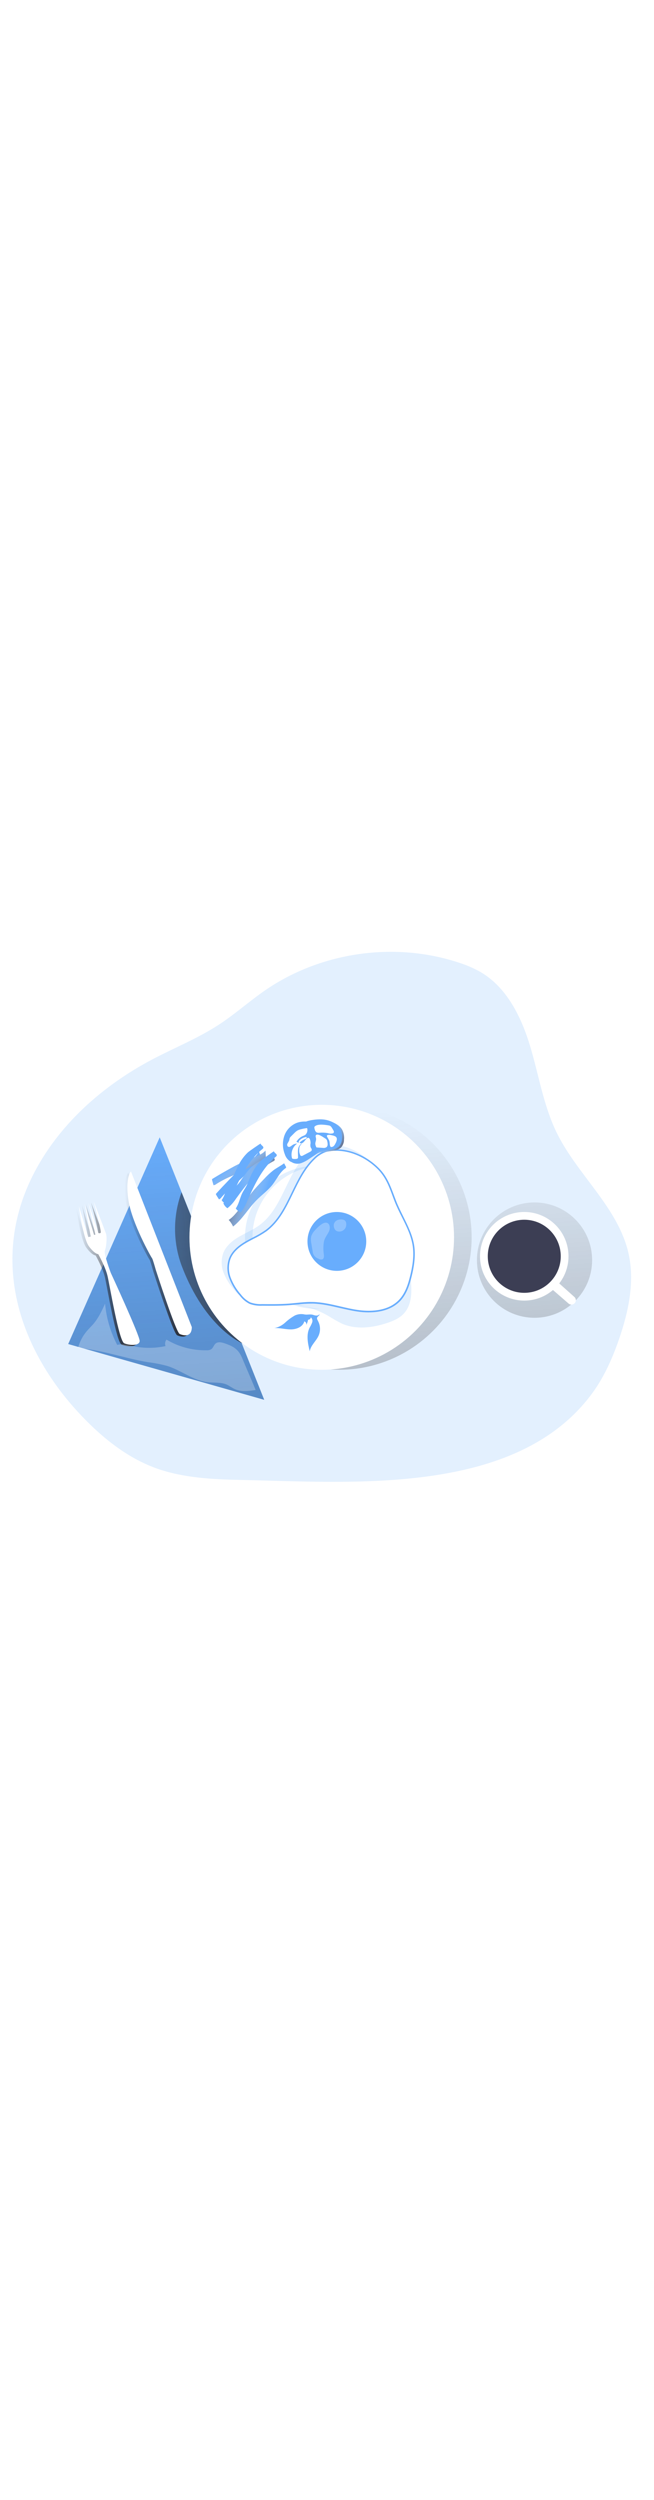 <svg id="_0410_breakfast" xmlns="http://www.w3.org/2000/svg" xmlns:xlink="http://www.w3.org/1999/xlink" viewBox="0 0 500 500" data-imageid="breakfast-7" imageName="Breakfast" class="illustrations_image" style="width: 131px;"><defs><style>.cls-1_breakfast-7{fill:url(#linear-gradient);}.cls-1_breakfast-7,.cls-2_breakfast-7,.cls-3_breakfast-7,.cls-4_breakfast-7,.cls-5_breakfast-7,.cls-6_breakfast-7,.cls-7_breakfast-7,.cls-8_breakfast-7,.cls-9_breakfast-7,.cls-10_breakfast-7,.cls-11_breakfast-7,.cls-12_breakfast-7,.cls-13_breakfast-7,.cls-14_breakfast-7,.cls-15_breakfast-7,.cls-16_breakfast-7{stroke-width:0px;}.cls-2_breakfast-7{opacity:.18;}.cls-2_breakfast-7,.cls-5_breakfast-7{isolation:isolate;}.cls-2_breakfast-7,.cls-16_breakfast-7{fill:#68e1fd;}.cls-3_breakfast-7{fill:url(#linear-gradient-11-breakfast-7);}.cls-4_breakfast-7{fill:url(#linear-gradient-10-breakfast-7);}.cls-5_breakfast-7{opacity:.26;}.cls-5_breakfast-7,.cls-15_breakfast-7{fill:#fff;}.cls-6_breakfast-7{fill:url(#linear-gradient-4-breakfast-7);}.cls-7_breakfast-7{fill:url(#linear-gradient-2-breakfast-7);}.cls-8_breakfast-7{fill:url(#linear-gradient-3-breakfast-7);}.cls-9_breakfast-7{fill:url(#linear-gradient-8-breakfast-7);}.cls-10_breakfast-7{fill:url(#linear-gradient-9-breakfast-7);}.cls-11_breakfast-7{fill:url(#linear-gradient-7-breakfast-7);}.cls-12_breakfast-7{fill:url(#linear-gradient-5-breakfast-7);}.cls-13_breakfast-7{fill:url(#linear-gradient-6-breakfast-7);}.cls-14_breakfast-7{fill:#3c3e54;}</style><linearGradient id="linear-gradient-breakfast-7" x1="112.55" y1="310.38" x2="192.69" y2="570.36" gradientUnits="userSpaceOnUse"><stop offset="0" stop-color="#231f20" stop-opacity="0"/><stop offset="1" stop-color="#231f20"/></linearGradient><linearGradient id="linear-gradient-2-breakfast-7" x1="114.19" y1="155.93" x2="171.86" y2="994.52" xlink:href="#linear-gradient-breakfast-7"/><linearGradient id="linear-gradient-3-breakfast-7" x1="541.67" y1="2038.34" x2="734.03" y2="2057.21" gradientTransform="translate(-493.07 2313.06) scale(1 -1)" xlink:href="#linear-gradient-breakfast-7"/><linearGradient id="linear-gradient-4-breakfast-7" x1="588.45" y1="2059.52" x2="637.67" y2="2059.52" gradientTransform="translate(-493.07 2313.06) scale(1 -1)" xlink:href="#linear-gradient-breakfast-7"/><linearGradient id="linear-gradient-5-breakfast-7" x1="551.32" y1="2044.46" x2="597.85" y2="2044.46" gradientTransform="translate(-493.07 2313.06) scale(1 -1)" xlink:href="#linear-gradient-breakfast-7"/><linearGradient id="linear-gradient-6-breakfast-7" x1="253" y1="146.39" x2="310.67" y2="984.97" xlink:href="#linear-gradient-breakfast-7"/><linearGradient id="linear-gradient-7-breakfast-7" x1="665.09" y1="2139.57" x2="690.37" y2="2108.05" gradientTransform="translate(-493.07 2313.06) scale(1 -1)" gradientUnits="userSpaceOnUse"><stop offset=".27" stop-color="#fff" stop-opacity="0"/><stop offset=".85" stop-color="#3c3e54"/></linearGradient><linearGradient id="linear-gradient-8-breakfast-7" x1="654.35" y1="2110.07" x2="729.02" y2="2122.55" xlink:href="#linear-gradient-7-breakfast-7"/><linearGradient id="linear-gradient-9-breakfast-7" x1="709.62" y1="2099.64" x2="657.54" y2="2114.81" xlink:href="#linear-gradient-7-breakfast-7"/><linearGradient id="linear-gradient-10-breakfast-7" x1="729.43" y1="2146.65" x2="758.2" y2="2131.03" xlink:href="#linear-gradient-7-breakfast-7"/><linearGradient id="linear-gradient-11-breakfast-7" x1="400.3" y1="136.26" x2="457.97" y2="974.84" xlink:href="#linear-gradient-breakfast-7"/></defs><path id="background_breakfast-7" class="cls-2_breakfast-7 targetColor" d="M482.48,273.13c-.33,14.69-3.98,29.47-8.71,43.49-5.16,15.22-11.69,30.14-21.21,43.04-57.93,78.22-183.14,67.62-267.99,65.88-21.84-.44-44.1-1.48-64.65-8.72-1.05-.36-2.08-.76-3.12-1.17-16.67-6.48-31.46-17.09-44.55-29.25l-.6-.56c-53.25-50.12-81.46-121.98-47.13-191.62,19.32-39.17,53.62-69.58,92.24-89.87,16.92-8.88,34.82-16.03,50.81-26.52,12.29-8.03,23.28-17.93,35.4-26.24,42.57-29.17,99.03-37.19,148.03-20.88,5.68,1.78,11.16,4.16,16.35,7.08,20.06,11.67,31.17,34.21,37.88,56.37,6.71,22.17,10.22,45.56,20.42,66.37,15.91,32.38,47.13,57.17,54.94,92.36,1.44,6.64,2.08,13.44,1.9,20.23Z" style="fill: rgb(104, 173, 253);"/><g id="fork_knife_breakfast-7"><path class="cls-1_breakfast-7" d="M97.4,351.75c7.65,1.76,20.44,7.48,28.25,8.39l72.92,8.58c-8.64-12.37-17.4-24.67-26.28-36.88-1.25-1.96-2.83-3.68-4.67-5.1-1.74-1.06-3.63-1.85-5.61-2.33-17.24-5.09-34.6-9.94-52.38-12.73-9.4-1.62-18.94-2.26-28.47-1.9-6.96.4-18.47,1.02-21.82,7.82-2.57,5.21-4.85,10.45-7.88,15.42,14.2,9.45,29.18,14.89,45.93,18.73Z"/><polygon class="cls-16_breakfast-7 targetColor" points="144.85 220.98 122.1 163.98 52.13 321.79 202 364.36 144.85 220.98" style="fill: rgb(104, 173, 253);"/><polygon class="cls-7_breakfast-7" points="144.85 220.98 122.1 163.98 52.13 321.79 202 364.36 144.85 220.98"/><path class="cls-8_breakfast-7" d="M138.82,205.91l7.13,17.9,39.44,97.45s-28.24-11-46.58-59.41c-6.65-18.05-6.65-37.88,0-55.94Z"/><path class="cls-6_breakfast-7" d="M144.6,309.8l-46.51-118.82s-4.56,4.72-1.86,22.08c2.7,17.36,17.53,43.82,18.03,44.16s2.86,8.94,2.86,8.94c0,0,15.34,47.58,18.26,48.92,2.92,1.34,9.21,2.7,9.21-5.28Z"/><path class="cls-12_breakfast-7" d="M58.25,217.4s3.21,24.78,7.76,30.84c4.55,6.06,7.08,5.9,7.08,5.9,0,0,5.4,9.44,7.08,16.52,1.68,7.08,8.76,49.89,12.81,51.57s11.46,2.03,11.8-1.68c.34-3.71-22.09-52.08-22.09-52.08,0,0-5.56-14.66-4.55-17.02,1.01-2.36,1.94-9.94.76-13.26-1.18-3.31-9.28-24.44-9.28-24.44,0,0,6.31,23.43,5.4,24.1-.51.39-1.2.45-1.78.16l-7.65-22.98,5.3,24.28-1.01.16-7.16-23.68,4.63,24.95-1.84.42-7.25-23.77Z"/><path class="cls-15_breakfast-7" d="M146.63,308.82l-46.52-118.82s-4.56,4.72-1.91,22.08c2.65,17.36,17.53,43.75,18.03,44.16.5.41,2.88,8.92,2.88,8.92,0,0,15.33,47.6,18.26,48.94,2.93,1.34,9.27,2.7,9.27-5.28Z"/><path class="cls-15_breakfast-7" d="M60.28,216.42s3.2,24.78,7.74,30.84c4.55,6.06,7.08,5.9,7.08,5.9,0,0,5.4,9.44,7.08,16.52,1.68,7.08,8.76,49.89,12.81,51.57s11.47,2.03,11.8-1.68c.33-3.71-22.08-52.08-22.08-52.08,0,0-5.57-14.66-4.55-17.02,1.02-2.36,1.94-9.94.76-13.26s-9.36-24.44-9.36-24.44c0,0,6.32,23.43,5.4,24.09-.5.4-1.19.47-1.76.17l-7.58-23,5.3,24.28-1.01.16-7.17-23.68,4.64,24.95-1.86.41-7.24-23.73Z"/><path class="cls-5_breakfast-7" d="M195.43,356.89c-5.3.8-10.96,1.55-15.91-.69-2.19-.99-4.08-2.53-6.27-3.5-4.53-1.96-9.73-1.22-14.58-1.78-11.06-1.33-20.21-9.11-30.83-12.42-4.84-1.3-9.77-2.25-14.74-2.86-17.95-2.96-35.31-9.45-53.46-10.81,1.24-4.7,3.5-9.07,6.63-12.79,1.71-2.04,3.67-3.87,5.4-5.91,3.74-4.47,6.23-9.84,8.67-15.13.98,11,4.14,21.69,9.28,31.46,4.15-1.09,8.5.21,12.71,1.06,8,1.6,16.24,1.55,24.21-.16-.63-1.67-.35-3.54.76-4.95,9.28,5.53,19.92,8.35,30.72,8.14,1.24.08,2.47-.21,3.54-.84,1.46-1.05,1.86-3.1,3.22-4.27,1.78-1.54,4.49-1.03,6.72-.28,7.19,2.43,10.86,4.68,13.67,11.43,3.37,8.17,7.01,16.14,10.26,24.29Z"/></g><g id="omelette_breakfast-7"><circle class="cls-13_breakfast-7" cx="259.46" cy="240.3" r="101.13"/><circle class="cls-15_breakfast-7" cx="245.98" cy="240.3" r="101.13"/><path class="cls-16_breakfast-7 targetColor" d="M162.55,195.61c-.16.08-.3.21-.4.36-.07.2-.07.42,0,.62.34,1.33.7,2.65,1.1,3.98.9-.15,1.74-.54,2.43-1.13,3.75-2.34,7.69-4.36,11.77-6.06,8.62-3.98,16.92-8.75,25.85-11.93l-.3-7.33c-2.41,2.65-5.91,4.07-9.28,5.3l-5.3,2.03c-1.66.62-3.04,1.62-4.61,2.35-1.58.73-2.88,1.33-4.3,2.08-3.67,1.98-7.31,4.02-10.94,6.13-2.01,1.18-4.01,2.39-6.02,3.61Z" style="fill: rgb(104, 173, 253);"/><path class="cls-16_breakfast-7 targetColor" d="M165.35,206.84c-.14.12-.23.29-.28.46,0,.21.06.42.19.6.7,1.18,1.43,2.35,2.19,3.49.81-.4,1.51-1.01,2-1.76,2.93-3.31,6.13-6.37,9.55-9.17,7.12-6.3,13.72-13.26,21.37-18.84l-2.39-6.93c-1.54,3.26-4.51,5.58-7.37,7.78l-4.52,3.46c-1.41,1.07-2.44,2.43-3.75,3.58-1.31,1.15-2.39,2.07-3.51,3.21-2.97,2.94-5.87,5.95-8.74,8.99-1.62,1.7-3.17,3.42-4.73,5.14Z" style="fill: rgb(104, 173, 253);"/><path class="cls-11_breakfast-7" d="M162.55,195.61c-.16.08-.3.21-.4.36-.07.2-.07.42,0,.62.34,1.33.7,2.65,1.1,3.98.9-.15,1.74-.54,2.43-1.13,3.75-2.34,7.69-4.36,11.77-6.06,8.62-3.98,16.92-8.75,25.85-11.93l-.3-7.33c-2.41,2.65-5.91,4.07-9.28,5.3l-5.3,2.03c-1.66.62-3.04,1.62-4.61,2.35-1.58.73-2.88,1.33-4.3,2.08-3.67,1.98-7.31,4.02-10.94,6.13-2.01,1.18-4.01,2.39-6.02,3.61Z"/><circle class="cls-2_breakfast-7 targetColor" cx="241.92" cy="240.3" r="54.61" style="fill: rgb(104, 173, 253);"/><circle class="cls-15_breakfast-7" cx="247.65" cy="240.3" r="54.61"/><path class="cls-2_breakfast-7 targetColor" d="M202,292.39c16.68-3.34,34-.57,48.8,7.81,3.43,2.18,6.97,4.19,10.61,6.01,10.82,4.77,23.44,3.21,34.64-.52,4.51-1.5,9.03-3.42,12.34-6.8,7.56-7.73,6.56-20.11,5.06-30.8-15.02,9.89-32.34,16.84-50.38,17.63-12.64.56-26.08-1.76-37.4,3.87" style="fill: rgb(104, 173, 253);"/><path class="cls-2_breakfast-7 targetColor" d="M250.58,169.49c-5.89-.09-11.54,2.35-15.51,6.71-16.02,15.41-18.87,41.8-36.78,54.9-4.76,3.47-10.26,5.73-15.35,8.68-5.09,2.96-9.96,6.88-12.17,12.33-1.78,4.85-1.75,10.18.08,15.01,1.85,4.78,4.55,9.2,7.96,13.03,1.92,2.58,4.41,4.68,7.27,6.14,3.03,1.07,6.25,1.53,9.45,1.33,6.85.07,13.72.13,20.55-.4,6.02-.45,12.01-1.33,18.04-1.22,11.56.28,22.66,4.38,34.09,6.1,11.43,1.72,24.42.46,32.36-7.96,4.72-5.01,6.96-11.84,8.59-18.56,1.82-7.44,3.08-15.15,1.99-22.74-1.75-12.32-9.39-22.88-13.89-34.47-3.41-8.79-5.75-17.1-12.42-24.14-5.38-5.57-11.97-9.83-19.25-12.46-4.82-1.66-9.9-2.44-15-2.28Z" style="fill: rgb(104, 173, 253);"/><path class="cls-15_breakfast-7" d="M255.59,173.7c-5.9-.09-11.55,2.36-15.51,6.72-16.02,15.39-18.83,41.8-36.78,54.89-4.75,3.47-10.26,5.73-15.35,8.7-5.09,2.97-9.96,6.88-12.17,12.33-1.78,4.85-1.75,10.17.08,15,1.85,4.78,4.55,9.2,7.96,13.03,1.92,2.58,4.41,4.68,7.27,6.15,3.03,1.07,6.25,1.52,9.45,1.33,6.85,0,13.72.12,20.55-.4,6.02-.46,12.03-1.33,18.04-1.23,11.56.28,22.66,4.39,34.09,6.1,11.43,1.71,24.42.48,32.36-7.96,4.72-5.01,6.96-11.84,8.59-18.56,1.82-7.44,3.08-15.17,1.99-22.75-1.75-12.3-9.39-22.87-13.88-34.47-3.42-8.8-5.77-17.12-12.44-24.14-5.37-5.58-11.96-9.85-19.25-12.46-4.82-1.66-9.9-2.43-15-2.27Z"/><path class="cls-16_breakfast-7 targetColor" d="M281.87,297.63c-2.94-.01-5.87-.24-8.78-.68-4.43-.66-8.87-1.7-13.15-2.65-6.79-1.58-13.82-3.22-20.86-3.39-4.2,0-8.39.23-12.56.73-1.8.19-3.62.36-5.42.5-6.87.52-13.85.45-20.62.4-3.29.18-6.58-.3-9.68-1.42-2.95-1.5-5.51-3.66-7.48-6.31-3.47-3.89-6.19-8.38-8.03-13.26-1.9-4.96-1.92-10.44-.08-15.42,1.94-4.76,5.99-8.88,12.44-12.64,1.86-1.07,3.81-2.08,5.69-3.05,3.34-1.62,6.54-3.49,9.6-5.6,9.55-6.96,14.89-18,20.06-28.68,4.51-9.28,9.19-18.99,16.67-26.17,4.08-4.45,9.87-6.96,15.91-6.88h0c5.16-.12,10.31.69,15.18,2.41,7.38,2.65,14.04,6.97,19.48,12.62,5.71,6.01,8.29,12.93,11.02,20.25.5,1.33,1.01,2.65,1.55,4.08,1.56,4.04,3.55,8.03,5.48,11.93,3.58,7.2,7.29,14.58,8.45,22.72,1.15,8.14-.45,16.63-2,22.98-1.55,6.35-3.81,13.56-8.74,18.79-6.63,6.95-16.18,8.72-24.12,8.72ZM237.82,289.67h1.33c7.17.17,14.25,1.83,21.09,3.42,4.27.99,8.68,2.03,13.06,2.65,8.02,1.19,22.83,1.79,31.82-7.76,4.75-5.02,6.93-12.05,8.45-18.26,1.51-6.2,3.13-14.45,1.98-22.54-1.15-8.09-4.79-15.23-8.33-22.34-1.94-3.88-3.98-7.96-5.53-11.93-.53-1.33-1.05-2.74-1.55-4.11-2.65-7.2-5.21-14-10.75-19.89-5.31-5.51-11.81-9.73-19.01-12.32-4.73-1.68-9.74-2.47-14.76-2.33h0c-2.25,0-4.48.34-6.63.99-3.21,1.19-6.12,3.08-8.51,5.54-7.33,7.04-11.93,16.6-16.43,25.83-5.24,10.82-10.61,22-20.42,29.17-3.11,2.14-6.37,4.04-9.77,5.69-1.87.97-3.79,1.96-5.63,3.04-6.19,3.59-10.09,7.53-11.93,12.04-1.74,4.71-1.7,9.89.09,14.58,1.8,4.72,4.45,9.08,7.82,12.85,1.87,2.5,4.28,4.55,7.05,5.98,2.95,1.05,6.08,1.5,9.2,1.33,6.74.07,13.7.13,20.51-.38,1.8-.15,3.59-.32,5.4-.49,3.78-.4,7.62-.78,11.46-.78v.03Z" style="fill: rgb(104, 173, 253);"/><circle class="cls-16_breakfast-7 targetColor" cx="257.54" cy="243.46" r="22.47" style="fill: rgb(104, 173, 253);"/><path class="cls-5_breakfast-7" d="M247.58,244c-.46,3.11-.46,6.27,0,9.39.16,1.33.17,3.13-1.07,3.75-1.03.32-2.15.12-3.02-.52-2.5-.75-4.27-2.97-4.44-5.57-.37-2.06-.72-4.12-1.05-6.19-.4-1.82-.4-3.71,0-5.53.62-1.67,1.59-3.18,2.86-4.43,1.54-1.83,3.32-3.44,5.3-4.77,1.33-.81,3-1.42,4.34-.65,1.96,1.13,1.92,4.45,1.06,6.24-1.41,2.92-3.37,4.92-3.98,8.27Z"/><path class="cls-5_breakfast-7" d="M257.59,227.36c-1.1.57-1.93,1.57-2.29,2.76-.25,1.06-.17,2.17.24,3.18.2.6.53,1.14.97,1.6.58.55,1.32.89,2.11.99,2.14.29,4.25-.71,5.38-2.55.9-1.51,1.14-4.34-.2-5.71-1.34-1.38-4.57-1.15-6.2-.28Z"/><path class="cls-16_breakfast-7 targetColor" d="M199.23,168.78c.27,1.33,2.49,2,2.08,3.31-.15.36-.41.67-.74.89-10.61,8.58-16.68,21.33-22.35,33.7-1.21,3.04-2.89,5.88-4.99,8.39-1.54-.64-2.85-1.72-3.78-3.1,2.31-3.25,3.12-7.19,4.72-10.78,1.33-2.98,3.53-5.4,4.73-8.45,2.65-6.52,5.38-12.28,10.61-17.24.73-.74,9.69-6.93,9.72-6.74Z" style="fill: rgb(104, 173, 253);"/><path class="cls-16_breakfast-7 targetColor" d="M208.55,177.87c0,1.33,2.04,2.45,1.33,3.66-.23.33-.54.58-.91.73-12.04,6.31-20.55,17.62-28.56,28.61-1.79,2.75-4,5.19-6.55,7.25-1.39-.93-2.46-2.25-3.09-3.79,2.9-2.65,4.48-6.43,6.75-9.64,1.9-2.65,4.53-4.59,6.31-7.33,3.83-5.89,7.7-10.98,13.76-14.78.95-.53,10.96-4.88,10.96-4.71Z" style="fill: rgb(104, 173, 253);"/><path class="cls-9_breakfast-7" d="M208.55,177.87c0,1.33,2.04,2.45,1.33,3.66-.23.33-.54.58-.91.73-12.04,6.31-20.55,17.62-28.56,28.61-1.79,2.75-4,5.19-6.55,7.25-1.39-.93-2.46-2.25-3.09-3.79,2.9-2.65,4.48-6.43,6.75-9.64,1.9-2.65,4.53-4.59,6.31-7.33,3.83-5.89,7.7-10.98,13.76-14.78.95-.53,10.96-4.88,10.96-4.71Z"/><path class="cls-16_breakfast-7 targetColor" d="M192.08,206.72c3.05-3.86,6.44-7.41,9.84-10.96,2.12-2.35,4.44-4.51,6.92-6.47,2.65-1.99,5.71-3.47,8.38-5.49l1.33,2.53c.14.21.21.45.19.7-.1.24-.28.44-.5.56-4.35,3.04-6.55,8.23-9.8,12.42-3.57,4.6-8.43,7.96-12.52,12.17-6.24,6.36-10.67,14.49-17.74,19.89-.81-1.85-1.93-3.55-3.31-5.02,3.29-2.06,6.07-5.77,8.53-8.8,3.09-3.69,5.71-7.73,8.7-11.52Z" style="fill: rgb(104, 173, 253);"/><path class="cls-10_breakfast-7" d="M192.08,206.72c3.05-3.86,6.44-7.41,9.84-10.96,2.12-2.35,4.44-4.51,6.92-6.47,2.65-1.99,5.71-3.47,8.38-5.49l1.33,2.53c.14.21.21.45.19.7-.1.24-.28.44-.5.56-4.35,3.04-6.55,8.23-9.8,12.42-3.57,4.6-8.43,7.96-12.52,12.17-6.24,6.36-10.67,14.49-17.74,19.89-.81-1.85-1.93-3.55-3.31-5.02,3.29-2.06,6.07-5.77,8.53-8.8,3.09-3.69,5.71-7.73,8.7-11.52Z"/><path class="cls-16_breakfast-7 targetColor" d="M209.44,174.67c.28,1.33,2.51,1.96,2.12,3.27-.15.37-.41.68-.74.9-10.45,8.72-16.37,21.57-21.89,34.01-1.17,3.06-2.81,5.91-4.87,8.46-1.55-.61-2.88-1.68-3.82-3.05,2.27-3.27,3.02-7.24,4.57-10.85,1.33-3,3.45-5.45,4.61-8.5,2.51-6.56,5.21-12.36,10.33-17.36.77-.76,9.64-7.07,9.68-6.89Z" style="fill: rgb(104, 173, 253);"/><path class="cls-16_breakfast-7 targetColor" d="M242.97,153.7c-4.73-.88-9.72-1.6-14.27,0-4.55,1.7-8.12,5.32-9.73,9.9-1.56,4.57-1.45,9.55.3,14.05.76,2.38,2.35,4.41,4.48,5.71,2.13.97,4.56,1.05,6.75.23,2.16-.82,4.21-1.93,6.09-3.29l4.51-2.98c.88-.63,1.82-1.16,2.81-1.58,1.56-.49,3.18-.74,4.81-.76,2.28-.17,4.55-.49,6.79-.95,1.9-.25,3.7-1.02,5.18-2.23,1.5-1.69,2.32-3.87,2.31-6.13.28-2.73-.29-5.47-1.63-7.86-.83-1.26-1.9-2.36-3.14-3.22-3.25-2.23-7.08-3.46-11.02-3.55-3.93-.08-7.84.45-11.6,1.58" style="fill: rgb(104, 173, 253);"/><path class="cls-4_breakfast-7" d="M242.97,153.7c-4.73-.88-9.72-1.6-14.27,0-4.55,1.7-8.12,5.32-9.73,9.9-1.56,4.57-1.45,9.55.3,14.05.76,2.38,2.35,4.41,4.48,5.71,2.13.97,4.56,1.05,6.75.23,2.16-.82,4.21-1.93,6.09-3.29l4.51-2.98c.88-.63,1.82-1.16,2.81-1.58,1.56-.49,3.18-.74,4.81-.76,2.28-.17,4.55-.49,6.79-.95,1.9-.25,3.7-1.02,5.18-2.23,1.5-1.69,2.32-3.87,2.31-6.13.28-2.73-.29-5.47-1.63-7.86-.83-1.26-1.9-2.36-3.14-3.22-3.25-2.23-7.08-3.46-11.02-3.55-3.93-.08-7.84.45-11.6,1.58"/><path class="cls-16_breakfast-7 targetColor" d="M241.39,152.87c-4.73-.88-9.72-1.6-14.27,0-4.55,1.7-8.12,5.32-9.73,9.9-1.56,4.57-1.45,9.55.32,14.05.73,2.4,2.32,4.46,4.47,5.77,2.13.97,4.56,1.05,6.75.23,2.16-.82,4.21-1.93,6.09-3.29l4.51-2.98c.88-.63,1.82-1.16,2.81-1.58,1.56-.49,3.18-.74,4.81-.76,2.28-.17,4.55-.49,6.79-.95,1.9-.25,3.7-1.02,5.18-2.23,1.5-1.69,2.32-3.87,2.31-6.13.28-2.73-.29-5.47-1.63-7.86-.83-1.26-1.89-2.36-3.13-3.22-3.26-2.23-7.09-3.46-11.03-3.55-3.93-.08-7.84.45-11.6,1.58" style="fill: rgb(104, 173, 253);"/><path class="cls-15_breakfast-7" d="M251.12,154.86c.41.05.81.16,1.18.33.62.4,1.12.94,1.46,1.59.38.64.77,1.33,1.13,1.92.35.46.46,1.06.3,1.62-.17.31-.45.54-.78.64-1.28.31-2.62.24-3.86-.2-2.08-.38-4.2-.47-6.3-.27-.63.1-1.28.05-1.9-.13-1.26-.5-1.7-2.03-1.96-3.35-.08-.31-.08-.63,0-.94.11-.27.31-.51.56-.66,2.37-1.75,7.46-1.01,10.17-.54Z"/><path class="cls-15_breakfast-7" d="M250.23,162.35c-.44.25-.33.91-.09,1.33.58.91,1.1,1.84,1.56,2.81.49,1.33.24,2.93.78,4.27.08.21.21.39.38.53.15.08.32.11.49.11.76-.04,1.47-.38,1.98-.95.48-.58.89-1.22,1.21-1.91.47-.82.79-1.72.95-2.65.28-2.08-1.06-2.78-2.78-3.26-1.18-.23-3.34-.91-4.48-.27Z"/><path class="cls-15_breakfast-7" d="M248.28,164.62c.55.28,1.04.67,1.43,1.15.28.48.46,1.01.53,1.56.19.76.27,1.54.24,2.32-.04.79-.43,1.52-1.06,1.99-.78.41-1.67.55-2.53.4l-4.59-.3c-.12,0-.23-.03-.33-.08-.1-.08-.17-.19-.21-.32-.36-.67-.59-1.41-.69-2.16-.11-1.33.6-2.56.62-3.88,0-.9-.9-2.55.09-3.17,1.6-1.02,5.28,1.75,6.5,2.49Z"/><path class="cls-15_breakfast-7" d="M237.41,168.63c-.18.91-.18,1.84,0,2.74.28.77,1.03,1.43.93,2.25s-.84,1.19-1.5,1.54l-5.3,2.78c-.4.29-.91.38-1.39.25-.2-.1-.38-.26-.5-.45-.76-1.4-1.05-3.01-.81-4.59-.1-1.2.28-2.39,1.03-3.33.3-.29.76-.62.64-1.05-1.57,1.06-2.55,2.79-2.65,4.68-.23,1.84,0,3.73,0,5.6.04.4-.09.81-.36,1.11-.21.17-.47.26-.74.28-.88.14-1.77.14-2.65,0-.24-.02-.47-.11-.66-.25-.15-.17-.25-.38-.29-.61-.96-4.07.61-8.32,3.98-10.79-1.31,0-2.58.42-3.65,1.18-.49.41-1.02.77-1.56,1.1-.56.34-1.26.34-1.82,0-.63-.64-.74-1.62-.28-2.39.47-.73.88-1.49,1.25-2.28.2-.61.2-1.33.45-1.88.26-.5.62-.95,1.05-1.33.88-.88,1.77-1.77,2.65-2.65.65-.66,1.37-1.24,2.15-1.74.84-.44,1.73-.76,2.65-.97,1.34-.35,2.69-.62,4.06-.82.2-.08.41-.08.61,0,.19.18.29.44.28.7.22,1.59-.32,3.18-1.46,4.31-.65.43-1.35.77-2.08,1.02-2.03.9-3.72,2.44-4.81,4.38l1.84.81c-.4-.73.17-1.63.8-2.2,1.37-1.24,3.08-2.04,4.91-2.31.3.19.4.59.21.89-.02.03-.04.06-.06.09-.27.28-.61.47-.98.57-1.61.6-3.07,1.53-4.28,2.74.4.56,1.14.77,1.78.5.62-.28,1.16-.69,1.59-1.21.78-.85,2.56-3.58,3.69-2.81,1.13.77,1.33,2.94,1.33,4.11Z"/><path class="cls-16_breakfast-7 targetColor" d="M225.57,299.91c-2.73,1.53-5.27,3.39-7.57,5.52-2.31,2.14-5.17,3.6-8.26,4.22,4.26-.3,8.47.99,12.73.97,4.26-.03,9.11-2,10.18-6.13,1.17.34,1.83,1.57,1.49,2.73,0,.03-.02.06-.03.09.68-1.29,1.17-2.68,1.46-4.11,1.07.05,1.98-.77,2.06-1.84,1.12.99,1.53,2.57,1.02,3.98-.53,1.38-1.18,2.71-1.95,3.98-2.76,5.49-1.33,12.07.11,18.03.73-4.59,4.93-7.78,6.8-12.03,1.55-3.57,1.38-7.64-.45-11.07-.49-.91-1.11-2-.58-2.9s2-1.46,1.54-2.35c-.78,1.46-2.96,1.14-4.52.58-2.28-.81-4.4,0-6.63-.36-2.47-.58-5.06-.34-7.38.69Z" style="fill: rgb(104, 173, 253);"/></g><g id="coffee_breakfast-7"><circle class="cls-3_breakfast-7" cx="408.66" cy="257.72" r="44.03"/><circle class="cls-15_breakfast-7" cx="400.81" cy="254.8" r="33.82"/><circle class="cls-14_breakfast-7" cx="400.81" cy="254.8" r="27.9"/><path class="cls-15_breakfast-7" d="M425.59,273.78l13.51,12.05c1.38,1.22,1.51,3.33.29,4.72-.01.01-.03.03-.04.04h0c-1.23,1.34-3.3,1.46-4.68.28l-12.87-11.16,3.79-5.93Z"/></g></svg>